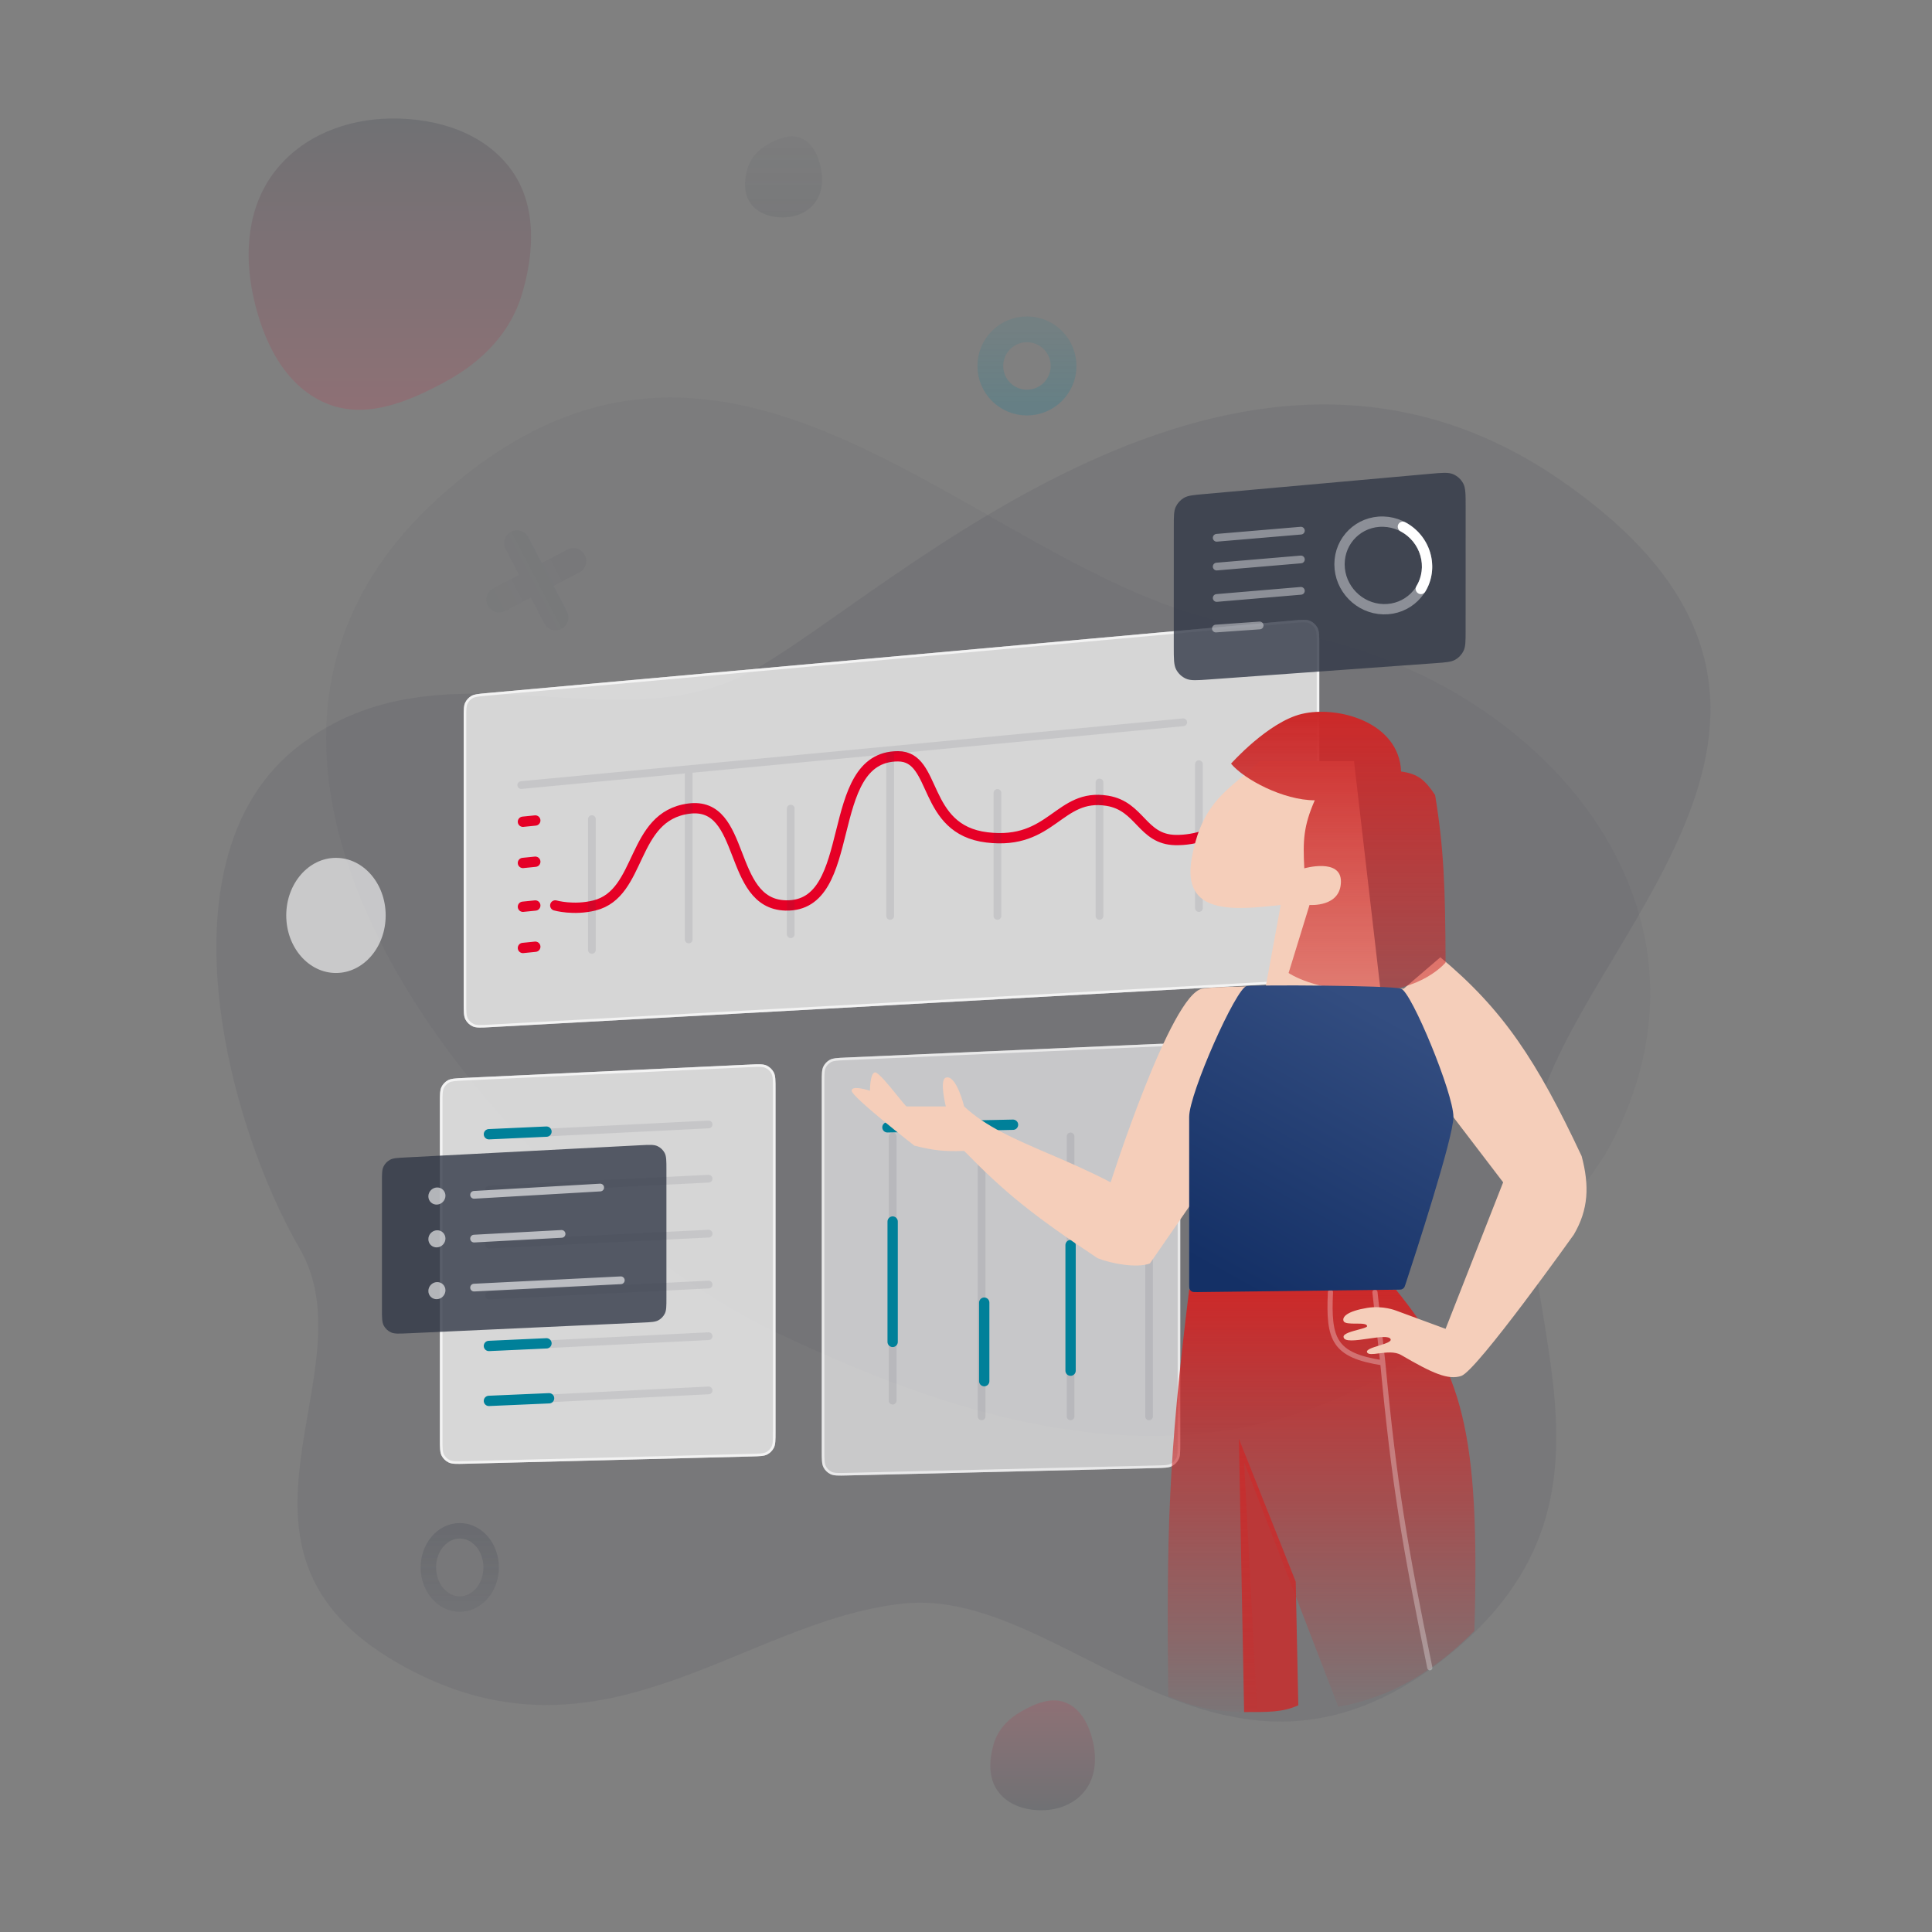 <svg width="375" height="375" viewBox="0 0 375 375" fill="none" xmlns="http://www.w3.org/2000/svg">
<rect x="0" y="0" width="375" height="375" fill="#808080" stroke="none"/>
<path d="M299.125 213.227C310.806 178.184 364.894 135.53 302.426 92.869C239.959 50.208 173.428 114.707 146.511 129.943C119.594 145.179 86.075 123.341 58.142 144.671C30.21 166.002 44.126 218.183 58.142 242.301C72.158 266.42 38.289 300.586 77.332 322.878C116.374 345.169 143.787 314.571 175.353 311.248C206.919 307.926 236.911 355.721 280.08 322.145C323.249 288.569 287.444 248.27 299.125 213.227Z" fill="#323947" fill-opacity="0.1"/>
<path d="M311.584 224.026C339.517 174.763 295.801 127.667 244.299 121.852C192.796 116.037 143.922 42.936 84.807 96.931C25.692 150.926 101.999 235.553 151.262 258.915C200.525 282.277 262.322 299.19 311.584 224.026Z" fill="#323947" fill-opacity="0.05"/>
<path d="M90 139.323C90 137.774 90 137 90.291 136.388C90.548 135.849 90.959 135.399 91.473 135.095C92.056 134.75 92.827 134.681 94.369 134.542L250.842 120.446C252.656 120.283 253.563 120.201 254.264 120.504C254.879 120.77 255.387 121.235 255.708 121.824C256.072 122.494 256.072 123.405 256.072 125.227V185.974C256.072 187.573 256.072 188.372 255.767 188.995C255.499 189.544 255.069 189.998 254.536 190.296C253.93 190.635 253.132 190.679 251.536 190.767L95.064 199.38C93.301 199.477 92.42 199.526 91.742 199.212C91.146 198.937 90.657 198.475 90.35 197.895C90 197.235 90 196.353 90 194.587V139.323Z" fill="white" fill-opacity="0.7"/>
<path d="M90.25 139.323C90.25 138.544 90.25 137.975 90.286 137.524C90.321 137.075 90.39 136.763 90.517 136.495C90.752 136.001 91.129 135.589 91.6 135.31C91.855 135.16 92.16 135.063 92.603 134.988C93.05 134.912 93.617 134.861 94.392 134.791L250.864 120.695C251.776 120.613 252.444 120.553 252.972 120.55C253.497 120.547 253.86 120.602 254.164 120.734C254.728 120.978 255.194 121.404 255.488 121.943C255.647 122.235 255.733 122.591 255.778 123.115C255.822 123.641 255.822 124.312 255.822 125.227V185.974C255.822 186.777 255.822 187.365 255.785 187.83C255.748 188.293 255.676 188.613 255.543 188.886C255.297 189.389 254.903 189.805 254.414 190.078C254.15 190.226 253.833 190.316 253.374 190.378C252.911 190.441 252.324 190.473 251.522 190.517L95.05 199.13C94.164 199.179 93.516 199.215 93.003 199.2C92.493 199.186 92.142 199.122 91.847 198.986C91.301 198.733 90.853 198.309 90.571 197.778C90.418 197.491 90.335 197.143 90.293 196.635C90.25 196.124 90.25 195.474 90.25 194.587V139.323Z" stroke="white" stroke-opacity="0.7" stroke-width="0.5"/>
<path d="M107.776 175.746C107.776 175.746 111.331 176.765 115.394 175.746C124.68 173.417 122.415 158.449 133.677 156.955C144.939 155.46 141.112 175.429 152.468 175.746C166.854 176.147 159.578 146.797 174.306 146.797C181.968 146.797 178.877 161.018 191.574 162.541C204.27 164.065 205.465 153.882 214.936 155.431C221.326 156.477 221.666 162.921 228.14 163.049C236.266 163.211 242.361 156.955 242.361 156.955" stroke="#E60026" stroke-width="2" stroke-linecap="round"/>
<path d="M101.173 152.384L229.663 140.195M114.886 158.986V184.379M133.677 149.336V182.348M153.483 156.954V181.332M172.782 145.781V177.777M193.605 153.907V177.777M213.412 177.777V151.876M232.711 176.253V148.321" stroke="#323947" stroke-opacity="0.1" stroke-width="1.5" stroke-linecap="round"/>
<path d="M101.5 159.5L103.9 159.258M101.5 167.5L103.9 167.258M101.5 176L103.9 175.758M101.5 184L103.9 183.758" stroke="#E50026" stroke-width="2" stroke-linecap="round"/>
<path d="M85.386 214.027C85.386 212.416 85.386 211.611 85.694 210.985C85.965 210.433 86.399 209.979 86.937 209.682C87.548 209.345 88.353 209.307 89.962 209.232L145.506 206.634C147.257 206.552 148.132 206.511 148.804 206.826C149.395 207.103 149.88 207.566 150.184 208.143C150.53 208.8 150.53 209.676 150.53 211.429V277.899C150.53 279.541 150.53 280.362 150.214 280.996C149.935 281.553 149.49 282.01 148.94 282.302C148.315 282.635 147.494 282.656 145.853 282.698L90.308 284.115C88.589 284.158 87.73 284.18 87.072 283.859C86.493 283.577 86.02 283.117 85.723 282.545C85.386 281.895 85.386 281.035 85.386 279.316V214.027Z" fill="white" fill-opacity="0.7"/>
<path d="M85.636 214.027C85.636 213.217 85.636 212.625 85.674 212.156C85.711 211.691 85.784 211.368 85.918 211.095C86.167 210.59 86.565 210.173 87.058 209.901C87.325 209.754 87.643 209.666 88.107 209.607C88.573 209.547 89.165 209.519 89.973 209.482L145.518 206.884C146.397 206.842 147.042 206.812 147.55 206.831C148.056 206.849 148.405 206.915 148.698 207.053L148.804 206.827L148.698 207.053C149.24 207.307 149.684 207.73 149.963 208.26C150.114 208.546 150.196 208.891 150.238 209.396C150.28 209.903 150.28 210.548 150.28 211.429V277.899C150.28 278.724 150.28 279.328 150.242 279.806C150.203 280.28 150.128 280.608 149.99 280.884C149.735 281.395 149.327 281.813 148.822 282.082C148.55 282.227 148.224 282.31 147.751 282.361C147.275 282.411 146.671 282.427 145.846 282.448L90.302 283.865C89.438 283.887 88.806 283.903 88.306 283.874C87.81 283.846 87.468 283.775 87.181 283.635C86.65 283.376 86.217 282.954 85.945 282.43C85.798 282.147 85.718 281.806 85.677 281.311C85.636 280.813 85.636 280.18 85.636 279.316V214.027Z" stroke="white" stroke-opacity="0.7" stroke-width="0.5"/>
<path d="M94.897 220.388L137.543 218.255M137.543 228.783L94.897 230.915M137.543 239.448L94.897 241.58M137.543 249.33L94.897 251.462M137.543 259.349L94.897 261.482M137.543 269.877L94.897 272.009" stroke="#323947" stroke-opacity="0.1" stroke-width="1.5" stroke-linecap="round"/>
<path d="M94.897 220.153L106.07 219.646M94.897 261.247L106.07 260.74M106.578 271.405L94.897 271.913" stroke="#008099" stroke-width="2" stroke-linecap="round"/>
<path d="M159.507 210.07C159.507 208.455 159.507 207.648 159.816 207.02C160.089 206.468 160.524 206.013 161.064 205.717C161.677 205.381 162.484 205.345 164.097 205.275L224.075 202.648C225.821 202.571 226.694 202.533 227.364 202.849C227.954 203.127 228.436 203.589 228.74 204.166C229.085 204.822 229.085 205.696 229.085 207.443V280.154C229.085 281.798 229.085 282.62 228.768 283.254C228.488 283.812 228.042 284.269 227.491 284.561C226.865 284.894 226.043 284.913 224.399 284.952L164.422 286.385C162.705 286.426 161.847 286.446 161.19 286.125C160.612 285.842 160.14 285.382 159.844 284.811C159.507 284.161 159.507 283.303 159.507 281.586V210.07Z" fill="white" fill-opacity="0.6"/>
<path d="M159.757 210.07C159.757 209.259 159.757 208.665 159.795 208.195C159.832 207.728 159.906 207.405 160.041 207.131C160.29 206.625 160.689 206.208 161.184 205.936C161.452 205.789 161.772 205.702 162.236 205.644C162.704 205.586 163.297 205.56 164.108 205.524L224.086 202.898C224.963 202.859 225.606 202.831 226.113 202.851C226.618 202.871 226.966 202.938 227.258 203.075C227.798 203.33 228.24 203.754 228.519 204.282C228.669 204.568 228.751 204.912 228.793 205.416C228.835 205.922 228.835 206.565 228.835 207.443V280.154C228.835 280.98 228.835 281.585 228.796 282.063C228.758 282.538 228.682 282.866 228.544 283.142C228.288 283.653 227.879 284.072 227.374 284.34C227.101 284.485 226.775 284.568 226.301 284.618C225.824 284.668 225.219 284.683 224.393 284.702L164.416 286.135C163.553 286.155 162.922 286.17 162.423 286.141C161.928 286.112 161.586 286.04 161.3 285.9C160.77 285.641 160.337 285.219 160.066 284.695C159.919 284.412 159.839 284.073 159.798 283.578C159.757 283.08 159.757 282.449 159.757 281.586V210.07Z" stroke="white" stroke-opacity="0.6" stroke-width="0.5"/>
<path d="M173.263 220.575V271.869M190.531 274.916V220.575M207.798 274.916V220.575M223.034 220.575V274.916" stroke="#323947" stroke-opacity="0.1" stroke-width="1.5" stroke-linecap="round"/>
<path d="M173.263 237.1V260.462M191.039 252.844V268.08M207.798 241.671V266.048M172.248 218.817L196.625 218.309" stroke="#008099" stroke-width="2" stroke-linecap="round"/>
<path d="M74.135 229.456C74.135 227.854 74.135 227.052 74.441 226.428C74.71 225.878 75.141 225.424 75.676 225.126C76.284 224.788 77.085 224.746 78.685 224.663L124.304 222.289C126.062 222.197 126.941 222.151 127.617 222.465C128.211 222.741 128.698 223.204 129.005 223.782C129.353 224.441 129.353 225.321 129.353 227.082V251.915C129.353 253.527 129.353 254.333 129.045 254.959C128.773 255.511 128.339 255.966 127.8 256.262C127.188 256.599 126.383 256.636 124.773 256.71L79.154 258.796C77.405 258.876 76.531 258.916 75.859 258.601C75.269 258.323 74.785 257.861 74.481 257.284C74.135 256.627 74.135 255.752 74.135 254.001V229.456Z" fill="#323947" fill-opacity="0.8"/>
<circle cx="1.661" cy="1.661" r="1.661" transform="matrix(0.999 -0.039 0 1 83.143 230.554)" fill="white" fill-opacity="0.6"/>
<circle cx="1.661" cy="1.661" r="1.661" transform="matrix(0.999 -0.039 0 1 83.143 238.86)" fill="white" fill-opacity="0.6"/>
<circle cx="1.661" cy="1.661" r="1.661" transform="matrix(0.999 -0.039 0 1 83.143 248.916)" fill="white" fill-opacity="0.6"/>
<path d="M92.018 231.916L116.5 230.5M92.018 240.412L109 239.5M92.018 249.924L120.5 248.5" stroke="white" stroke-opacity="0.6" stroke-width="1.5" stroke-linecap="round"/>
<path d="M227.833 102.276C227.833 100.211 227.834 99.178 228.222 98.363C228.564 97.644 229.113 97.044 229.798 96.639C230.576 96.18 231.605 96.088 233.661 95.903L277.51 91.972C279.929 91.755 281.138 91.647 282.072 92.051C282.892 92.406 283.569 93.026 283.996 93.811C284.482 94.705 284.482 95.919 284.481 98.348L284.476 122.345C284.476 124.443 284.475 125.492 284.078 126.316C283.727 127.041 283.167 127.644 282.468 128.045C281.675 128.501 280.629 128.576 278.536 128.727L234.687 131.884C232.303 132.055 231.111 132.141 230.192 131.73C229.385 131.369 228.721 130.75 228.303 129.971C227.827 129.085 227.827 127.889 227.827 125.499L227.833 102.276Z" fill="#323947" fill-opacity="0.8"/>
<path d="M236.16 104.385L252.5 103M236.16 109.971L252.5 108.587M236.16 116.066L252.5 114.681M236 122L244.5 121.4" stroke="white" stroke-opacity="0.4" stroke-width="1.5" stroke-linecap="round"/>
<path d="M276.994 109.971C276.994 114.666 273.19 118.372 268.497 118.249C263.804 118.126 260 114.221 260 109.526C260 104.832 263.804 101.126 268.497 101.249C273.19 101.372 276.994 105.277 276.994 109.971Z" stroke="white" stroke-opacity="0.4" stroke-width="2"/>
<path fill-rule="evenodd" clip-rule="evenodd" d="M271.41 101.778C271.657 101.29 272.258 101.106 272.751 101.367C273.921 101.984 274.958 102.833 275.795 103.861C276.633 104.889 277.253 106.074 277.618 107.341C277.982 108.608 278.083 109.93 277.914 111.224C277.745 112.518 277.309 113.756 276.634 114.86C276.349 115.326 275.735 115.462 275.262 115.165C274.789 114.868 274.636 114.25 274.921 113.784C275.454 112.912 275.798 111.935 275.931 110.913C276.065 109.892 275.985 108.848 275.697 107.848C275.41 106.848 274.92 105.912 274.259 105.101C273.597 104.289 272.779 103.619 271.856 103.131C271.362 102.871 271.162 102.265 271.41 101.778Z" fill="white"/>
<path d="M241.482 332.308L240.466 279.257L251.5 307L252 331C248.922 332.374 246.202 332.311 241.482 332.308Z" fill="#CC2929" fill-opacity="0.8"/>
<path d="M226.754 329.261C226.424 297.854 226.735 283.38 230.817 250.309H270.938C283.706 266.095 287.332 277.523 286.174 316.564C279.064 323.674 270.938 329.261 259.765 331.292L241.482 283.828L244.022 332.308C236.497 332.377 232.695 331.742 226.754 329.261Z" fill="url(#paint0_linear_102_1211)"/>
<path d="M266.875 250.815L268.399 264.528M277.527 323.709C272.642 299.903 270.646 288.327 268.399 264.528M268.399 264.528C258.89 263.066 257.806 259.992 258.241 250.815" stroke="white" stroke-opacity="0.3" stroke-linecap="round"/>
<path d="M244.528 147.719H262.812L267.913 191.779C270.699 191.85 272.461 191.904 272.461 191.904L279.571 185.809C291.76 195.967 298.298 205.868 306.996 224.407C308.523 230.127 308.341 234.757 305.472 239.643C305.472 239.643 286.681 266.052 283.634 267.068C281.095 267.914 278.048 266.56 271.953 263.005C270.729 262.291 269.015 262.512 267.633 262.691C266.494 262.838 265.58 262.956 265.351 262.497C265.091 261.977 266.381 261.576 267.658 261.179C268.874 260.802 270.078 260.428 269.922 259.958C269.683 259.242 267.65 259.535 265.561 259.837C263.206 260.177 260.78 260.527 260.78 259.45C260.78 258.855 262.349 258.434 263.648 258.086C264.567 257.839 265.351 257.629 265.351 257.419C265.351 256.911 264.3 256.911 263.203 256.911C262.107 256.911 260.964 256.911 260.78 256.403C260.488 255.596 261.493 254.506 265.351 253.863C268.398 253.356 270.937 254.371 270.937 254.371L280.587 257.926L291.76 229.486L270.43 201.553L251.639 204.093L223.198 245.23C220.769 246.183 215.782 245.314 213.041 244.214C200.38 235.858 194.871 231.311 187.14 223.391C183.229 223.54 181.125 223.281 177.49 222.376C177.49 222.376 165.301 212.898 165.301 211.711C165.301 210.523 168.856 211.711 168.856 211.711C168.856 211.711 168.856 208.155 169.872 208.155C170.525 208.155 172.639 210.774 174.206 212.715C175.076 213.794 175.778 214.663 175.967 214.758H183.585C183.585 214.758 182.282 209.605 183.585 209.171C185.616 208.494 187.14 214.758 187.14 214.758C191.318 218.682 196.98 221.112 203.561 223.936C207.304 225.542 211.345 227.276 215.58 229.486C215.58 229.486 227.261 192.919 233.355 191.904C235.326 191.575 240.109 191.459 245.681 191.453L248.591 175.652C239.45 176.668 229.292 177.683 231.324 166.51C232.937 157.64 236.537 154.599 240.95 150.873C242.095 149.906 243.295 148.893 244.528 147.719Z" fill="#F5CEBA"/>
<path d="M255.195 155.337C249.1 155.337 241.482 151.275 238.943 148.227C238.943 148.227 246.131 140.152 252.655 138.578C259.581 136.906 271.557 140.117 271.954 149.751C275.164 150.192 276.555 151.309 278.556 154.322C280.258 164.706 280.526 172.271 280.588 186.825C280.588 186.825 276.017 192.412 265.86 192.412C255.195 192.412 250.116 188.857 250.116 188.857L254.179 175.652C254.179 175.652 260.273 176.16 260.273 171.081C260.273 166.511 253.163 168.542 253.163 168.542C252.88 163.116 253.007 160.35 255.195 155.337Z" fill="url(#paint1_linear_102_1211)"/>
<path d="M271.953 191.904C269.921 191.255 244.019 191.142 241.989 191.397C239.958 191.651 230.816 212.219 230.816 216.79V249.213C230.816 249.769 230.816 250.047 230.926 250.262C231.024 250.451 231.179 250.604 231.369 250.699C231.586 250.807 231.869 250.804 232.435 250.797L271.322 250.323C271.732 250.318 271.936 250.315 272.111 250.245C272.265 250.183 272.401 250.083 272.507 249.955C272.627 249.81 272.689 249.621 272.814 249.243C274.551 243.977 282.11 220.835 282.11 216.79C282.11 212.219 273.984 192.554 271.953 191.904Z" fill="url(#paint2_linear_102_1211)"/>
<path fill-rule="evenodd" clip-rule="evenodd" d="M75.982 23.002C67.286 23.083 58.727 26.348 53.373 33.234C48.079 40.042 47.328 49.061 49.156 57.503C51.012 66.071 55.106 74.715 63.113 78.203C70.854 81.576 79.39 77.976 86.788 73.898C93.581 70.154 99.059 64.611 101.297 57.157C103.761 48.948 104.221 39.683 99.124 32.807C93.863 25.709 84.789 22.919 75.982 23.002Z" fill="url(#paint3_linear_102_1211)"/>
<path fill-rule="evenodd" clip-rule="evenodd" d="M152.009 42.204C154.38 42.181 156.715 41.271 158.175 39.351C159.619 37.453 159.824 34.939 159.325 32.586C158.819 30.198 157.702 27.788 155.519 26.816C153.407 25.876 151.079 26.879 149.062 28.016C147.209 29.059 145.715 30.605 145.105 32.683C144.433 34.971 144.307 37.554 145.697 39.47C147.132 41.449 149.607 42.227 152.009 42.204Z" fill="url(#paint4_linear_102_1211)"/>
<path fill-rule="evenodd" clip-rule="evenodd" d="M202.261 351.373C205.483 351.343 208.654 350.111 210.638 347.513C212.6 344.944 212.878 341.542 212.2 338.357C211.513 335.124 209.996 331.863 207.029 330.547C204.161 329.275 200.998 330.633 198.257 332.171C195.74 333.584 193.71 335.675 192.88 338.487C191.967 341.584 191.797 345.08 193.686 347.674C195.635 350.352 198.997 351.404 202.261 351.373Z" fill="url(#paint5_linear_102_1211)"/>
<ellipse cx="89.24" cy="304.237" rx="6.094" ry="7.11" stroke="url(#paint6_linear_102_1211)" stroke-width="3"/>
<circle cx="199.329" cy="71.031" r="7.11" stroke="url(#paint7_linear_102_1211)" stroke-width="5"/>
<path d="M100.339 105.436L104.091 112.644M107.843 119.852L104.091 112.644M104.091 112.644L111.299 108.892M104.091 112.644L96.883 116.396" stroke="url(#paint8_linear_102_1211)" stroke-opacity="0.3" stroke-width="5" stroke-linecap="round"/>
<ellipse cx="65.21" cy="177.683" rx="9.649" ry="11.173" fill="white" fill-opacity="0.6"/>
<defs>
<linearGradient id="paint0_linear_102_1211" x1="256.517" y1="250.309" x2="256.517" y2="335.636" gradientUnits="userSpaceOnUse">
<stop stop-color="#CC2929"/>
<stop offset="1" stop-color="#CC2929" stop-opacity="0"/>
</linearGradient>
<linearGradient id="paint1_linear_102_1211" x1="259.765" y1="138.156" x2="259.765" y2="192.412" gradientUnits="userSpaceOnUse">
<stop stop-color="#CC2929"/>
<stop offset="1" stop-color="#CC2929" stop-opacity="0.5"/>
</linearGradient>
<linearGradient id="paint2_linear_102_1211" x1="259.252" y1="191.63" x2="230.334" y2="243.787" gradientUnits="userSpaceOnUse">
<stop stop-color="#334D80"/>
<stop offset="1" stop-color="#143066"/>
</linearGradient>
<linearGradient id="paint3_linear_102_1211" x1="75.67" y1="23" x2="75.67" y2="79.539" gradientUnits="userSpaceOnUse">
<stop stop-color="#323947" stop-opacity="0.2"/>
<stop offset="1" stop-color="#C7344C" stop-opacity="0.2"/>
</linearGradient>
<linearGradient id="paint4_linear_102_1211" x1="152.094" y1="42.204" x2="152.094" y2="26.444" gradientUnits="userSpaceOnUse">
<stop stop-color="#323947" stop-opacity="0.1"/>
<stop offset="1" stop-color="#323947" stop-opacity="0.05"/>
</linearGradient>
<linearGradient id="paint5_linear_102_1211" x1="202.376" y1="351.374" x2="202.376" y2="330.043" gradientUnits="userSpaceOnUse">
<stop stop-color="#323947" stop-opacity="0.2"/>
<stop offset="1" stop-color="#C7344C" stop-opacity="0.2"/>
</linearGradient>
<linearGradient id="paint6_linear_102_1211" x1="89.24" y1="297.127" x2="89.24" y2="311.347" gradientUnits="userSpaceOnUse">
<stop stop-color="#323947" stop-opacity="0.2"/>
<stop offset="1" stop-color="#323947" stop-opacity="0.1"/>
</linearGradient>
<linearGradient id="paint7_linear_102_1211" x1="199.329" y1="63.92" x2="199.329" y2="78.141" gradientUnits="userSpaceOnUse">
<stop stop-color="#007F99" stop-opacity="0.1"/>
<stop offset="1" stop-color="#007F99" stop-opacity="0.2"/>
</linearGradient>
<linearGradient id="paint8_linear_102_1211" x1="111.299" y1="108.892" x2="96.883" y2="116.396" gradientUnits="userSpaceOnUse">
<stop stop-color="#323947" stop-opacity="0.2"/>
<stop offset="1" stop-color="#323947" stop-opacity="0.1"/>
</linearGradient>
</defs>
</svg>

